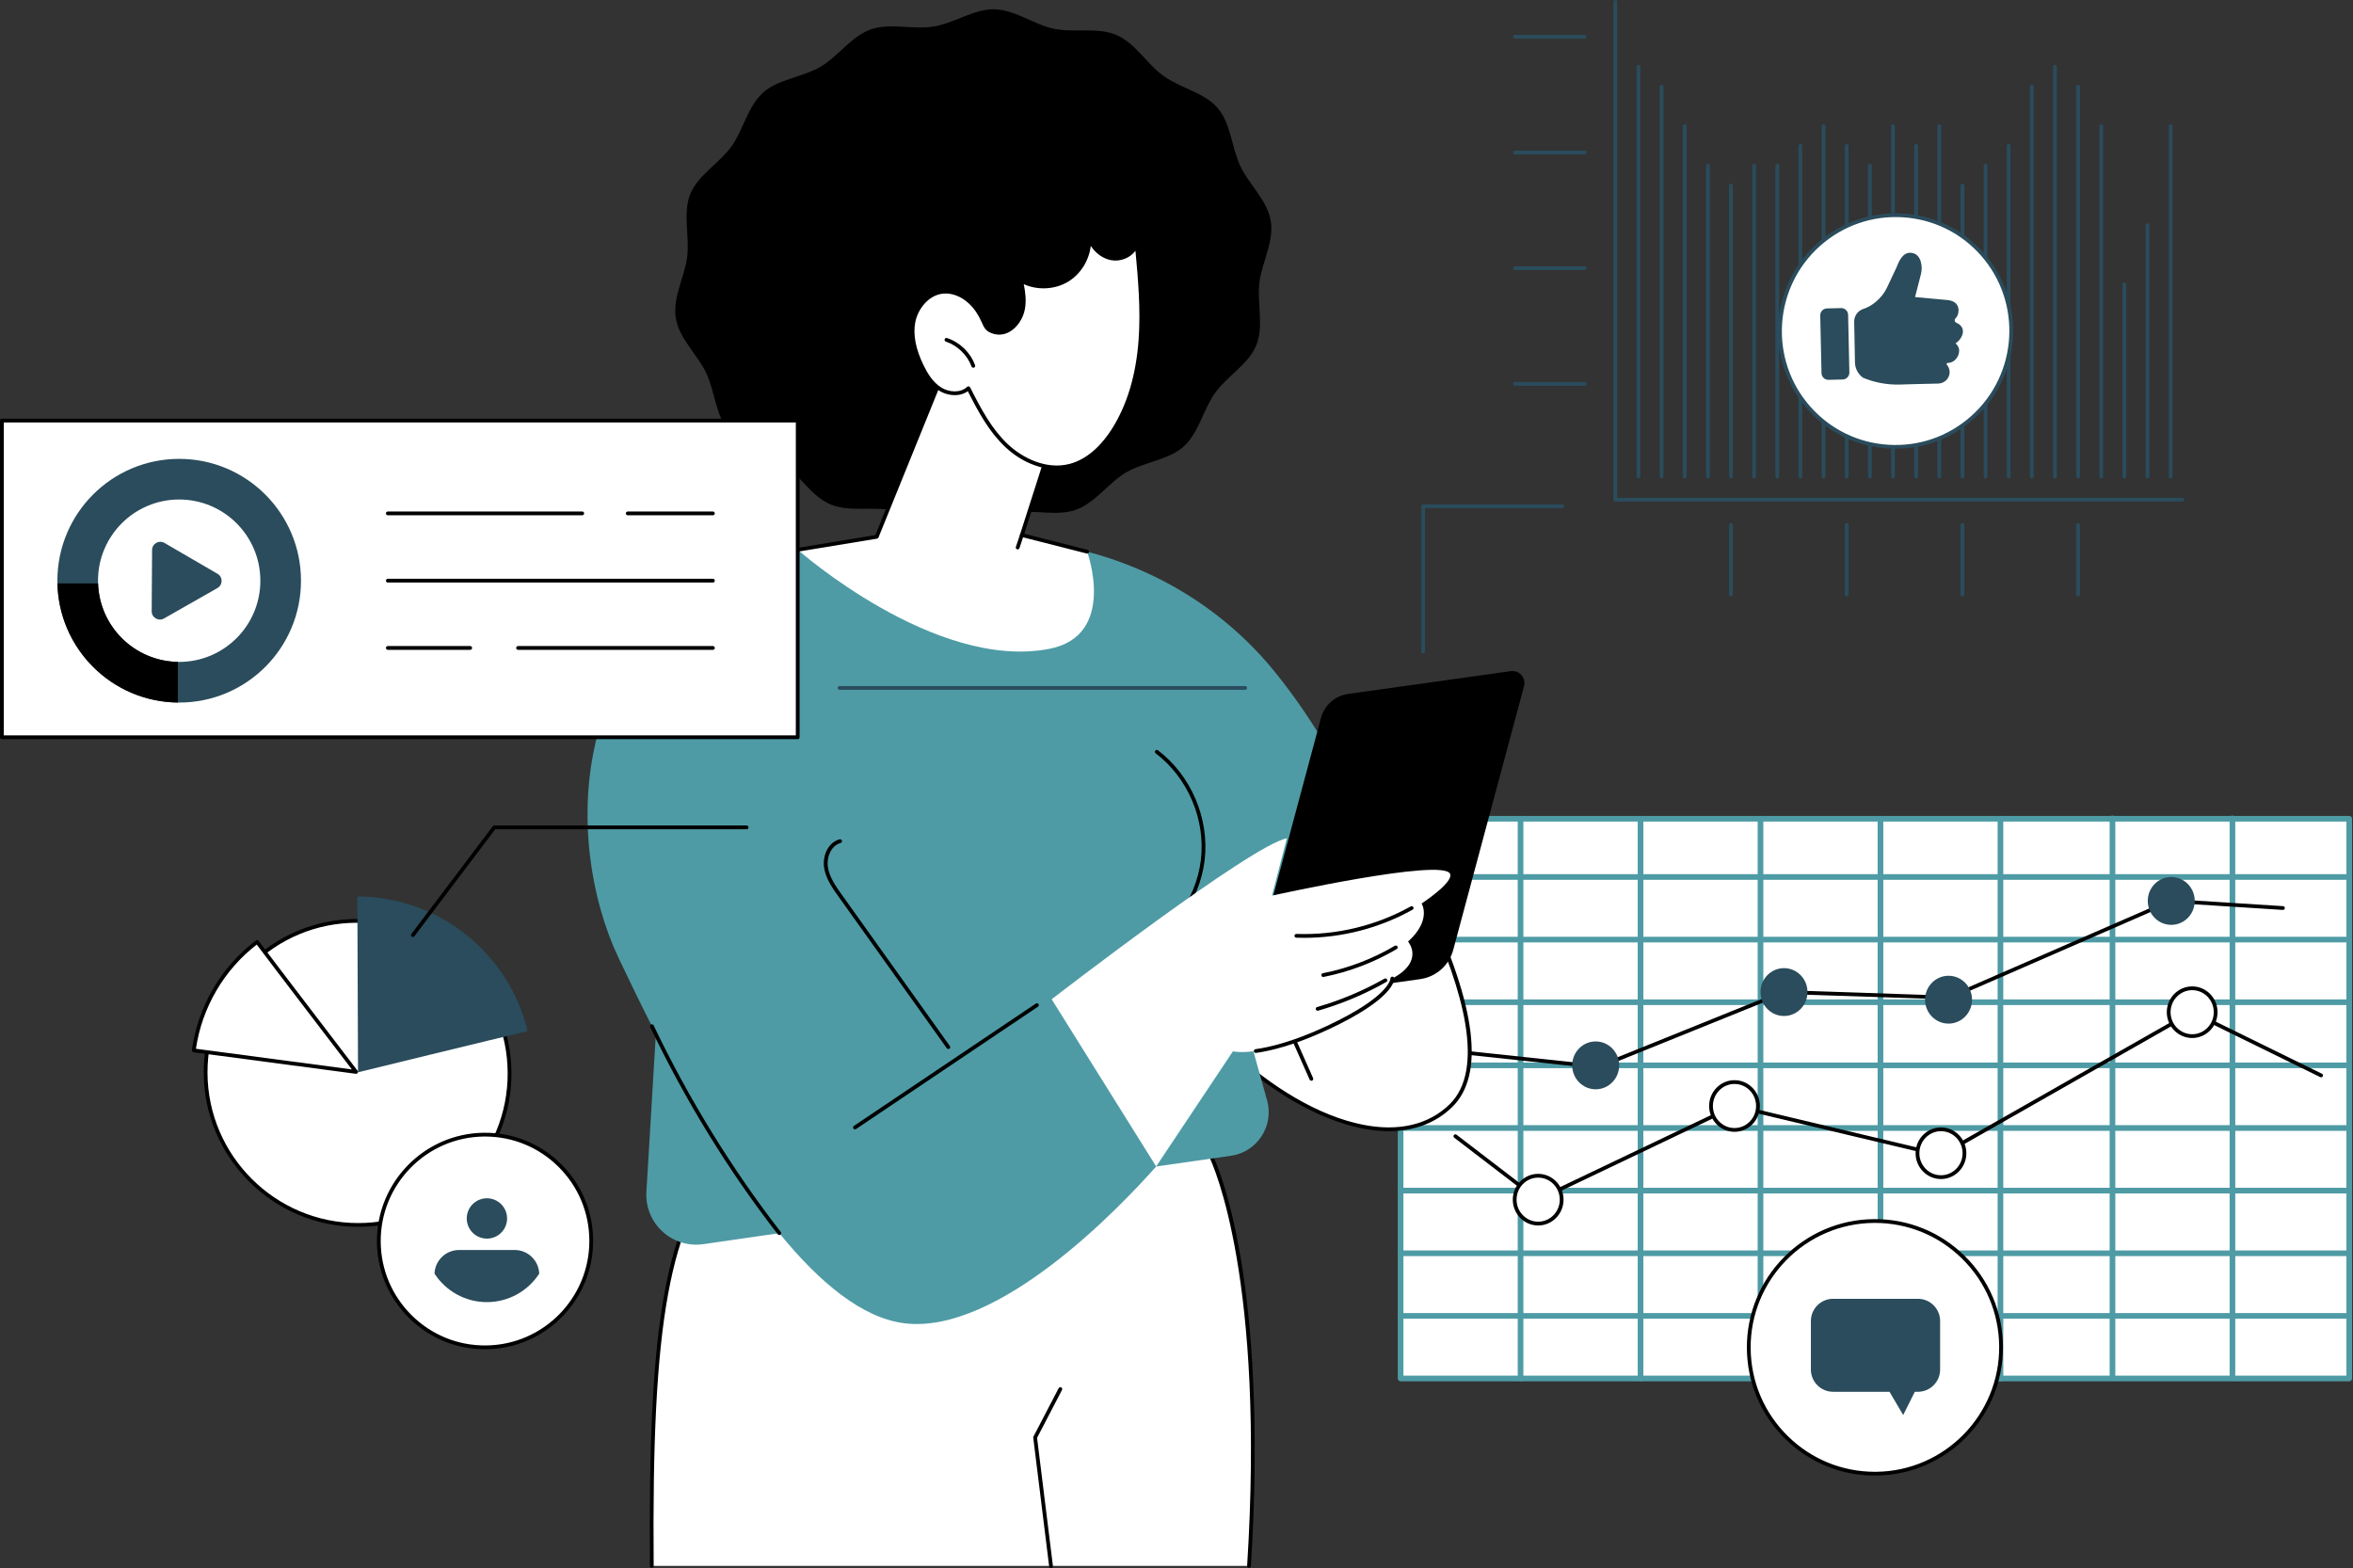 <svg width="1247" height="831" viewBox="0 0 1247 831" fill="none" xmlns="http://www.w3.org/2000/svg">
<rect x="0" y="0" width="1247" height="831" fill="#333333" stroke="none"/>
<g clip-path="url(#clip0_121_230)">
<path d="M1245 433.91H742.26V730.56H1245V433.91Z" fill="white"/>
<path d="M1245 732.06H742.26C741.43 732.06 740.76 731.39 740.76 730.56V433.91C740.76 433.08 741.43 432.41 742.26 432.41H1245C1245.83 432.41 1246.5 433.08 1246.5 433.91V730.56C1246.5 731.39 1245.83 732.06 1245 732.06ZM743.76 729.06H1243.5V435.41H743.76V729.06Z" fill="#4E9BA5"/>
<path d="M1245 698.88H742.26C741.43 698.88 740.76 698.21 740.76 697.38C740.76 696.55 741.43 695.88 742.26 695.88H1245C1245.83 695.88 1246.5 696.55 1246.5 697.38C1246.5 698.21 1245.83 698.88 1245 698.88Z" fill="#4E9BA5"/>
<path d="M1245 665.69H742.26C741.43 665.69 740.76 665.02 740.76 664.19C740.76 663.36 741.43 662.69 742.26 662.69H1245C1245.83 662.69 1246.5 663.36 1246.5 664.19C1246.5 665.02 1245.83 665.69 1245 665.69Z" fill="#4E9BA5"/>
<path d="M1245 632.5H742.26C741.43 632.5 740.76 631.83 740.76 631C740.76 630.17 741.43 629.5 742.26 629.5H1245C1245.83 629.5 1246.5 630.17 1246.5 631C1246.5 631.83 1245.83 632.5 1245 632.5Z" fill="#4E9BA5"/>
<path d="M1245 599.31H742.26C741.43 599.31 740.76 598.64 740.76 597.81C740.76 596.98 741.43 596.31 742.26 596.31H1245C1245.83 596.31 1246.5 596.98 1246.5 597.81C1246.5 598.64 1245.83 599.31 1245 599.31Z" fill="#4E9BA5"/>
<path d="M1245 566.12H742.26C741.43 566.12 740.76 565.45 740.76 564.62C740.76 563.79 741.43 563.12 742.26 563.12H1245C1245.83 563.12 1246.5 563.79 1246.5 564.62C1246.5 565.45 1245.83 566.12 1245 566.12Z" fill="#4E9BA5"/>
<path d="M1245 532.66H742.26C741.43 532.66 740.76 531.99 740.76 531.16C740.76 530.33 741.43 529.66 742.26 529.66H1245C1245.83 529.66 1246.5 530.33 1246.5 531.16C1246.5 531.99 1245.83 532.66 1245 532.66Z" fill="#4E9BA5"/>
<path d="M1245 499.48H742.26C741.43 499.48 740.76 498.81 740.76 497.98C740.76 497.15 741.43 496.48 742.26 496.48H1245C1245.83 496.48 1246.5 497.15 1246.5 497.98C1246.5 498.81 1245.83 499.48 1245 499.48Z" fill="#4E9BA5"/>
<path d="M1245 466.29H742.26C741.43 466.29 740.76 465.62 740.76 464.79C740.76 463.96 741.43 463.29 742.26 463.29H1245C1245.83 463.29 1246.5 463.96 1246.5 464.79C1246.5 465.62 1245.83 466.29 1245 466.29Z" fill="#4E9BA5"/>
<path d="M805.84 732.06C805.01 732.06 804.34 731.39 804.34 730.56V433.91C804.34 433.08 805.01 432.41 805.84 432.41C806.67 432.41 807.34 433.08 807.34 433.91V730.56C807.34 731.39 806.67 732.06 805.84 732.06Z" fill="#4E9BA5"/>
<path d="M869.42 732.06C868.59 732.06 867.92 731.39 867.92 730.56V433.91C867.92 433.08 868.59 432.41 869.42 432.41C870.25 432.41 870.92 433.08 870.92 433.91V730.56C870.92 731.39 870.25 732.06 869.42 732.06Z" fill="#4E9BA5"/>
<path d="M933 732.06C932.17 732.06 931.5 731.39 931.5 730.56V433.91C931.5 433.08 932.17 432.41 933 432.41C933.83 432.41 934.5 433.08 934.5 433.91V730.56C934.5 731.39 933.83 732.06 933 732.06Z" fill="#4E9BA5"/>
<path d="M996.58 732.06C995.75 732.06 995.08 731.39 995.08 730.56V433.91C995.08 433.08 995.75 432.41 996.58 432.41C997.41 432.41 998.08 433.08 998.08 433.91V730.56C998.08 731.39 997.41 732.06 996.58 732.06Z" fill="#4E9BA5"/>
<path d="M1060.16 732.06C1059.33 732.06 1058.66 731.39 1058.66 730.56V433.91C1058.66 433.08 1059.33 432.41 1060.16 432.41C1060.99 432.41 1061.66 433.08 1061.66 433.91V730.56C1061.66 731.39 1060.99 732.06 1060.16 732.06Z" fill="#4E9BA5"/>
<path d="M1119.53 731.88C1118.7 731.88 1118.03 731.21 1118.03 730.38V433.73C1118.03 432.9 1118.7 432.23 1119.53 432.23C1120.36 432.23 1121.03 432.9 1121.03 433.73V730.38C1121.03 731.21 1120.36 731.88 1119.53 731.88Z" fill="#4E9BA5"/>
<path d="M1183.11 731.88C1182.28 731.88 1181.61 731.21 1181.61 730.38V433.73C1181.61 432.9 1182.28 432.23 1183.11 432.23C1183.94 432.23 1184.61 432.9 1184.61 433.73V730.38C1184.61 731.21 1183.94 731.88 1183.11 731.88Z" fill="#4E9BA5"/>
<path d="M847.281 566.43C847.281 566.43 847.211 566.43 847.171 566.43L771.201 558.31C770.651 558.25 770.251 557.76 770.311 557.21C770.371 556.66 770.851 556.26 771.411 556.32L847.131 564.41L945.071 524.85C945.201 524.8 945.331 524.77 945.481 524.78L1032.99 527.69L1150.28 476.55C1150.42 476.49 1150.58 476.46 1150.74 476.47L1209.95 480.24C1210.5 480.28 1210.92 480.75 1210.88 481.3C1210.84 481.85 1210.36 482.26 1209.82 482.23L1150.85 478.48L1033.58 529.61C1033.44 529.67 1033.3 529.7 1033.15 529.69L945.621 526.78L847.651 566.35C847.531 566.4 847.401 566.42 847.271 566.42L847.281 566.43Z" fill="black"/>
<path d="M945.45 538.45C952.326 538.45 957.9 532.773 957.9 525.77C957.9 518.767 952.326 513.09 945.45 513.09C938.574 513.09 933 518.767 933 525.77C933 532.773 938.574 538.45 945.45 538.45Z" fill="#2A4C5C"/>
<path d="M1032.65 542.49C1039.53 542.49 1045.1 536.813 1045.1 529.81C1045.1 522.807 1039.53 517.13 1032.65 517.13C1025.77 517.13 1020.2 522.807 1020.2 529.81C1020.2 536.813 1025.77 542.49 1032.65 542.49Z" fill="#2A4C5C"/>
<path d="M1150.68 490.15C1157.56 490.15 1163.13 484.473 1163.13 477.47C1163.13 470.467 1157.56 464.79 1150.68 464.79C1143.8 464.79 1138.23 470.467 1138.23 477.47C1138.23 484.473 1143.8 490.15 1150.68 490.15Z" fill="#2A4C5C"/>
<path d="M845.649 577.3C852.525 577.3 858.099 571.623 858.099 564.62C858.099 557.617 852.525 551.94 845.649 551.94C838.773 551.94 833.199 557.617 833.199 564.62C833.199 571.623 838.773 577.3 845.649 577.3Z" fill="#2A4C5C"/>
<path d="M815.169 636.79C814.949 636.79 814.739 636.72 814.559 636.58L770.689 602.95C770.249 602.61 770.169 601.99 770.499 601.55C770.839 601.11 771.459 601.03 771.899 601.36L815.279 634.62L918.779 585.24C918.989 585.14 919.219 585.12 919.439 585.17L1028.47 611.13L1161.26 535.56C1161.55 535.4 1161.9 535.39 1162.2 535.53L1230.53 569.05C1231.03 569.29 1231.23 569.89 1230.99 570.39C1230.75 570.89 1230.15 571.09 1229.65 570.85L1161.8 537.56L1029.13 613.07C1028.91 613.2 1028.65 613.23 1028.4 613.17L919.329 587.2L815.599 636.69C815.459 636.76 815.319 636.79 815.169 636.79Z" fill="black"/>
<path d="M1028.64 623.86C1035.52 623.86 1041.09 618.183 1041.09 611.18C1041.09 604.177 1035.52 598.5 1028.64 598.5C1021.76 598.5 1016.19 604.177 1016.19 611.18C1016.19 618.183 1021.76 623.86 1028.64 623.86Z" fill="white"/>
<path d="M1028.64 624.86C1021.22 624.86 1015.19 618.72 1015.19 611.18C1015.19 603.64 1021.22 597.5 1028.64 597.5C1036.06 597.5 1042.09 603.64 1042.09 611.18C1042.09 618.72 1036.06 624.86 1028.64 624.86ZM1028.64 599.5C1022.33 599.5 1017.19 604.74 1017.19 611.18C1017.19 617.62 1022.33 622.86 1028.64 622.86C1034.95 622.86 1040.09 617.62 1040.09 611.18C1040.09 604.74 1034.95 599.5 1028.64 599.5Z" fill="black"/>
<path d="M919.219 598.83C926.095 598.83 931.669 593.153 931.669 586.15C931.669 579.147 926.095 573.47 919.219 573.47C912.344 573.47 906.77 579.147 906.77 586.15C906.77 593.153 912.344 598.83 919.219 598.83Z" fill="white"/>
<path d="M919.219 599.83C911.799 599.83 905.77 593.69 905.77 586.15C905.77 578.61 911.799 572.47 919.219 572.47C926.639 572.47 932.669 578.61 932.669 586.15C932.669 593.69 926.639 599.83 919.219 599.83ZM919.219 574.47C912.909 574.47 907.77 579.71 907.77 586.15C907.77 592.59 912.909 597.83 919.219 597.83C925.529 597.83 930.669 592.59 930.669 586.15C930.669 579.71 925.529 574.47 919.219 574.47Z" fill="black"/>
<path d="M815.171 648.47C822.047 648.47 827.621 642.793 827.621 635.79C827.621 628.787 822.047 623.11 815.171 623.11C808.295 623.11 802.721 628.787 802.721 635.79C802.721 642.793 808.295 648.47 815.171 648.47Z" fill="white"/>
<path d="M815.171 649.47C807.751 649.47 801.721 643.33 801.721 635.79C801.721 628.25 807.751 622.11 815.171 622.11C822.591 622.11 828.621 628.25 828.621 635.79C828.621 643.33 822.591 649.47 815.171 649.47ZM815.171 624.11C808.861 624.11 803.721 629.35 803.721 635.79C803.721 642.23 808.861 647.47 815.171 647.47C821.481 647.47 826.621 642.23 826.621 635.79C826.621 629.35 821.481 624.11 815.171 624.11Z" fill="black"/>
<path d="M1161.77 549.12C1168.65 549.12 1174.22 543.443 1174.22 536.44C1174.22 529.437 1168.65 523.76 1161.77 523.76C1154.89 523.76 1149.32 529.437 1149.32 536.44C1149.32 543.443 1154.89 549.12 1161.77 549.12Z" fill="white"/>
<path d="M1161.77 550.12C1154.35 550.12 1148.32 543.98 1148.32 536.44C1148.32 528.9 1154.35 522.76 1161.77 522.76C1169.19 522.76 1175.22 528.9 1175.22 536.44C1175.22 543.98 1169.19 550.12 1161.77 550.12ZM1161.77 524.76C1155.46 524.76 1150.32 530 1150.32 536.44C1150.32 542.88 1155.46 548.12 1161.77 548.12C1168.08 548.12 1173.22 542.88 1173.22 536.44C1173.22 530 1168.08 524.76 1161.77 524.76Z" fill="black"/>
<path d="M993.63 781.01C1030.56 781.01 1060.49 751.036 1060.49 714.06C1060.49 677.085 1030.56 647.11 993.63 647.11C956.704 647.11 926.77 677.085 926.77 714.06C926.77 751.036 956.704 781.01 993.63 781.01Z" fill="white"/>
<path d="M993.62 782.01C975.71 782.01 958.85 775.1 946.06 762.52C933.13 749.8 925.93 732.79 925.78 714.64C925.46 677.17 955.64 646.43 993.06 646.11C1011.21 645.95 1028.29 652.88 1041.21 665.6C1054.14 678.32 1061.34 695.33 1061.49 713.47C1061.81 750.94 1031.63 781.68 994.21 782C994.01 782 993.81 782 993.61 782L993.62 782.01ZM993.65 648.11C993.46 648.11 993.26 648.11 993.07 648.11C956.76 648.42 927.47 678.26 927.78 714.62C927.93 732.24 934.92 748.74 947.47 761.09C959.88 773.3 976.25 780.01 993.62 780.01C993.81 780.01 994 780.01 994.2 780.01C1030.51 779.7 1059.8 749.86 1059.49 713.5C1059.34 695.88 1052.35 679.38 1039.8 667.03C1027.39 654.82 1011.02 648.11 993.65 648.11Z" fill="black"/>
<path d="M1016.41 688.33H971.479C964.979 688.33 959.699 693.6 959.699 700.11V725.83C959.699 732.33 964.969 737.61 971.479 737.61H1001.37L1008.62 749.93L1014.78 737.61H1016.41C1022.91 737.61 1028.19 732.34 1028.19 725.83V700.11C1028.19 693.61 1022.92 688.33 1016.41 688.33Z" fill="#2A4C5C"/>
<path d="M661.94 829.86C672.09 668.81 641.15 611.33 641.15 611.33L385.42 611.78C352.26 649.84 344.39 704.03 345.43 829.86H661.94Z" fill="white"/>
<path d="M661.94 830.86C661.94 830.86 661.9 830.86 661.88 830.86C661.33 830.83 660.91 830.35 660.94 829.8C670.45 678.84 643.52 618.49 640.53 612.33L385.87 612.78C354.58 648.96 345.35 699.85 346.42 829.85C346.42 830.4 345.98 830.85 345.43 830.86C344.88 830.86 344.43 830.42 344.43 829.87C343.35 698.87 352.75 647.76 384.67 611.12C384.86 610.9 385.13 610.78 385.42 610.78L641.15 610.33C641.49 610.33 641.86 610.53 642.03 610.86C642.35 611.45 649.91 625.76 656.33 660.02C662.24 691.56 668.18 746.63 662.93 829.93C662.9 830.46 662.46 830.87 661.93 830.87L661.94 830.86Z" fill="black"/>
<path d="M557 831C556.5 831 556.07 830.63 556.01 830.12L547.58 761.95C547.55 761.75 547.59 761.55 547.69 761.37L561.05 735.71C561.3 735.22 561.91 735.03 562.4 735.28C562.89 735.53 563.08 736.14 562.82 736.63L549.61 762.02L558 829.88C558.07 830.43 557.68 830.93 557.13 831C557.09 831 557.05 831 557.01 831H557Z" fill="black"/>
<path d="M711.63 402.23C711.63 402.23 809.97 546.27 768.82 586.09C727.67 625.9 632.82 564.66 595.16 477.75L711.63 402.23Z" fill="white"/>
<path d="M736.05 599.5C731.54 599.5 726.81 599.011 721.88 598.031C674.66 588.631 619.78 537.09 594.24 478.15C594.05 477.7 594.2 477.18 594.61 476.91L711.08 401.391C711.54 401.091 712.14 401.221 712.45 401.671C712.7 402.031 737.3 438.21 756.55 478.8C782.55 533.62 786.91 569.96 769.5 586.8C760.82 595.2 749.41 599.49 736.04 599.49L736.05 599.5ZM596.41 478.13C621.86 536.2 675.84 586.83 722.27 596.07C741.15 599.83 757 596.13 768.12 585.37C806.62 548.12 719.16 415.28 711.35 403.61L596.42 478.13H596.41Z" fill="black"/>
<path d="M694.981 572.77C694.601 572.77 694.231 572.55 694.061 572.18L641.931 454.71C641.711 454.21 641.931 453.61 642.441 453.39C642.951 453.16 643.531 453.39 643.761 453.9L695.891 571.37C696.111 571.87 695.891 572.47 695.381 572.69C695.251 572.75 695.111 572.78 694.981 572.78V572.77Z" fill="black"/>
<path d="M675.301 355.69C638.381 310.37 582.201 285.14 523.761 286.12C523.761 286.12 443.261 282.79 402.891 296.24C299.621 334.3 298.641 446.3 327.881 507.82C333.371 519.37 340.011 533.15 347.581 547.96L342.571 631.61C341.571 648.34 356.171 661.77 372.751 659.37L413.001 653.56C434.171 679.56 456.911 698.6 479.471 701.32C529.281 707.33 593.751 639.67 612.731 618.2L652.281 612.56C666.271 610.56 675.301 596.72 671.501 583.11L657.071 531.46L741.561 483.36C741.561 483.36 722.181 413.23 675.311 355.7L675.301 355.69Z" fill="#4E9BA5"/>
<path d="M600.179 506.91C599.789 506.91 599.429 506.69 599.259 506.31C599.039 505.8 599.269 505.21 599.779 504.99C619.479 496.41 633.869 477.07 636.419 455.73C638.969 434.39 629.559 412.21 612.439 399.21C611.999 398.88 611.909 398.25 612.249 397.81C612.579 397.37 613.209 397.28 613.649 397.62C631.319 411.03 641.039 433.93 638.399 455.97C635.759 478 620.909 497.96 600.569 506.82C600.439 506.88 600.299 506.9 600.169 506.9L600.179 506.91Z" fill="black"/>
<path d="M502.571 555.95C502.261 555.95 501.951 555.8 501.761 555.53L444.391 475.17C441.191 470.68 437.561 465.6 436.721 459.6C435.891 453.64 438.751 446.49 444.961 444.82C445.501 444.68 446.041 444.99 446.191 445.53C446.331 446.06 446.021 446.61 445.481 446.76C440.411 448.12 438.011 454.35 438.711 459.33C439.481 464.85 442.961 469.72 446.021 474.02L503.391 554.38C503.711 554.83 503.611 555.45 503.161 555.78C502.981 555.91 502.781 555.97 502.581 555.97L502.571 555.95Z" fill="black"/>
<path d="M453.1 598.53C452.78 598.53 452.46 598.38 452.27 598.09C451.96 597.63 452.08 597.01 452.54 596.7L548.96 531.86C549.42 531.55 550.04 531.67 550.35 532.13C550.66 532.59 550.54 533.21 550.08 533.52L453.66 598.36C453.49 598.48 453.29 598.53 453.1 598.53Z" fill="black"/>
<path d="M412.99 654.55C412.69 654.55 412.4 654.42 412.2 654.16C386.13 620.53 363.38 583.56 344.58 544.27C344.34 543.77 344.55 543.17 345.05 542.94C345.55 542.7 346.14 542.91 346.38 543.41C365.12 582.57 387.8 619.42 413.78 652.94C414.12 653.38 414.04 654 413.6 654.34C413.42 654.48 413.2 654.55 412.99 654.55Z" fill="black"/>
<path d="M752.671 518.91L675.571 529.7C667.901 530.77 661.631 523.67 663.641 516.19L700.081 380.46C701.891 373.72 707.551 368.72 714.451 367.76L800.601 355.7C805.141 355.06 808.861 359.27 807.671 363.7L770.151 503.44C767.951 511.64 761.061 517.72 752.661 518.9L752.671 518.91Z" fill="black"/>
<path d="M612.72 618.2L557.34 529.58C557.34 529.58 663.76 447.35 682 444.31L674.11 474.66C674.11 474.66 764.96 454.5 768.5 463.14C770.39 467.74 753.39 478.84 753.39 478.84C753.39 478.84 758.95 487.46 746.22 499C746.22 499 755.19 509.34 737.86 518.59C737.86 518.59 738.54 528.27 703.71 544.59C668.88 560.91 653.39 557.2 653.39 557.2L612.72 618.19V618.2Z" fill="white"/>
<path d="M665.49 558.021C665 558.021 664.57 557.661 664.5 557.151C664.43 556.601 664.81 556.101 665.36 556.031C672.8 555.021 685.41 552.071 703.29 543.691C736.57 528.101 736.87 518.75 736.87 518.66C736.83 518.11 737.25 517.631 737.8 517.591C738.37 517.551 738.83 517.971 738.87 518.521C738.95 519.581 738.601 529.351 704.151 545.5C686.041 553.98 673.211 556.981 665.641 558.011C665.601 558.011 665.551 558.011 665.511 558.011L665.49 558.021Z" fill="black"/>
<path d="M691.13 497.02C689.75 497.02 688.36 497 686.98 496.95C686.43 496.93 686 496.47 686.02 495.92C686.04 495.37 686.55 494.94 687.05 494.96C708.19 495.7 729.15 490.66 747.64 480.37C748.12 480.1 748.73 480.28 749 480.76C749.27 481.24 749.09 481.85 748.61 482.12C731.01 491.91 711.22 497.03 691.12 497.03L691.13 497.02Z" fill="black"/>
<path d="M701.27 517.77C700.8 517.77 700.39 517.44 700.29 516.97C700.18 516.43 700.53 515.9 701.08 515.79C714.55 513.11 727.38 508.21 739.21 501.25C739.69 500.97 740.3 501.13 740.58 501.6C740.86 502.08 740.7 502.69 740.23 502.97C728.2 510.05 715.16 515.02 701.47 517.75C701.4 517.76 701.34 517.77 701.27 517.77Z" fill="black"/>
<path d="M698.28 535.66C697.85 535.66 697.45 535.37 697.32 534.94C697.17 534.41 697.47 533.86 698 533.7C710.44 530.12 722.46 525.06 733.72 518.67C734.2 518.4 734.81 518.57 735.08 519.05C735.35 519.53 735.19 520.14 734.7 520.41C723.31 526.89 711.14 532.01 698.55 535.63C698.46 535.66 698.36 535.67 698.27 535.67L698.28 535.66Z" fill="black"/>
<path d="M673.471 117.16C675.261 128.12 668.701 139.16 667.431 149.82C666.141 160.62 669.891 172.87 665.781 182.99C661.731 192.95 650.491 199.2 644.011 208.13C637.741 216.79 635.411 229.42 627.141 236.77C619.171 243.86 606.351 244.79 596.781 250.38C587.571 255.75 580.531 266.5 570.071 270.21C560.041 273.76 547.801 269.93 536.821 271.72C525.841 273.51 515.451 281.04 504.821 280.86C493.721 280.67 483.631 272.71 473.191 270.54C462.341 268.29 449.891 271.48 440.081 267.29C429.901 262.94 423.681 251.7 414.981 245.49C406.011 239.08 393.361 236.72 386.361 228.57C379.241 220.28 378.911 207.48 374.261 197.65C369.671 187.95 359.941 179.56 358.161 168.61C356.371 157.65 362.931 146.61 364.201 135.95C365.491 125.15 361.741 112.9 365.851 102.78C369.901 92.82 381.141 86.57 387.621 77.64C393.891 68.98 396.221 56.35 404.491 49C412.461 41.91 425.281 40.98 434.851 35.39C444.061 30.02 451.101 19.27 461.561 15.56C471.591 12.01 483.831 15.84 494.811 14.05C505.791 12.26 516.181 4.73 526.811 4.91C537.911 5.1 548.001 13.06 558.441 15.23C569.291 17.48 581.741 14.29 591.551 18.48C601.731 22.83 607.951 34.07 616.651 40.28C625.621 46.69 638.271 49.05 645.271 57.2C652.391 65.49 652.721 78.29 657.371 88.12C661.961 97.82 671.691 106.21 673.471 117.16Z" fill="black"/>
<path d="M502.41 191.33L464.64 284.47L422.76 291.36C422.76 291.36 495.47 355.64 556.08 343.87C592.32 336.83 576.15 292.37 576.15 292.37L541.54 283.57L558.36 231.04L502.41 191.34V191.33Z" fill="white"/>
<path d="M576.149 293.37C576.069 293.37 575.989 293.36 575.899 293.34L541.289 284.54C541.019 284.47 540.789 284.3 540.659 284.06C540.529 283.82 540.499 283.53 540.579 283.27L557.179 231.43L502.859 192.89L465.559 284.86C465.429 285.18 465.139 285.41 464.799 285.47L422.919 292.36C422.379 292.45 421.859 292.08 421.769 291.54C421.679 291 422.049 290.48 422.589 290.39L463.919 283.59L501.479 190.97C501.599 190.69 501.829 190.47 502.129 190.39C502.419 190.3 502.739 190.36 502.989 190.53L558.939 230.23C559.299 230.48 559.449 230.94 559.309 231.35L542.809 282.87L576.389 291.41C576.929 291.55 577.249 292.09 577.109 292.63C576.999 293.08 576.589 293.38 576.139 293.38L576.149 293.37Z" fill="black"/>
<path d="M539.33 291.16C539.23 291.16 539.12 291.14 539.01 291.11C538.49 290.93 538.2 290.37 538.38 289.84L540.58 283.24C540.75 282.72 541.32 282.43 541.84 282.61C542.36 282.79 542.65 283.35 542.47 283.88L540.27 290.48C540.13 290.9 539.74 291.16 539.32 291.16H539.33Z" fill="black"/>
<path d="M514.16 160.14C510.34 156.57 505.18 154.17 499.97 154.61C491.9 155.28 485.56 162.72 484.07 170.68C482.58 178.64 485.04 186.85 488.61 194.12C490.95 198.88 493.93 203.56 498.46 206.32C502.99 209.08 509.37 209.36 513.25 205.76C518.76 216.68 524.54 227.77 533.44 236.16C542.34 244.55 555.07 249.87 566.92 246.87C576.81 244.37 584.56 236.57 590.04 227.96C599.11 213.73 603.24 196.8 604.43 179.97C605.62 163.14 604.02 146.24 602.42 129.44C600.77 134.73 594.61 137.87 589.15 136.93C583.68 135.99 579.19 131.61 577.18 126.45C577.66 135.06 573.11 143.77 565.78 148.31C558.44 152.85 548.62 153.03 541.13 148.76C542.26 153.62 543.08 158.67 542.2 163.58C540.86 171.05 533.9 178.91 525.62 175.56C522.82 174.43 522.27 172.76 521.11 170.19C519.4 166.4 517.24 163 514.18 160.14H514.16Z" fill="white"/>
<path d="M560.11 248.7C550.79 248.7 540.81 244.49 532.74 236.89C524.32 228.96 518.72 218.81 512.91 207.32C508.47 210.52 502.17 209.76 497.93 207.18C492.83 204.08 489.79 198.81 487.71 194.57C483.32 185.64 481.77 177.54 483.09 170.5C484.55 162.68 490.8 154.36 499.89 153.61C504.99 153.19 510.45 155.3 514.85 159.41C517.74 162.11 520.09 165.5 522.01 169.78L522.27 170.37C523.24 172.55 523.77 173.74 525.98 174.64C528.72 175.75 531.4 175.59 533.97 174.18C537.49 172.24 540.4 167.91 541.21 163.42C542.09 158.53 541.17 153.38 540.15 149C540.06 148.61 540.21 148.21 540.53 147.97C540.85 147.73 541.28 147.71 541.62 147.9C548.76 151.97 558.26 151.8 565.25 147.47C572.24 143.14 576.63 134.72 576.18 126.51C576.15 126.02 576.49 125.58 576.97 125.48C577.46 125.38 577.94 125.64 578.11 126.09C580.13 131.26 584.53 135.13 589.32 135.95C594.48 136.84 600.04 133.72 601.47 129.15C601.61 128.69 602.06 128.4 602.53 128.45C603 128.5 603.38 128.88 603.42 129.35C605 145.93 606.63 163.08 605.43 180.04C604.07 199.18 599.18 215.48 590.89 228.5C586.27 235.75 578.4 245 567.17 247.84C564.9 248.42 562.53 248.7 560.12 248.7H560.11ZM513.24 204.76C513.3 204.76 513.36 204.76 513.42 204.78C513.73 204.84 513.99 205.03 514.14 205.31C520.07 217.08 525.67 227.47 534.12 235.43C541.69 242.56 554.2 249.05 566.67 245.9C577.26 243.22 584.76 234.37 589.19 227.43C597.31 214.69 602.1 198.7 603.43 179.9C604.54 164.25 603.2 148.36 601.75 132.91C598.99 136.62 593.9 138.76 588.98 137.91C584.68 137.17 580.68 134.32 578.06 130.32C577.2 137.9 572.78 145.14 566.3 149.15C559.32 153.47 550.04 153.98 542.55 150.6C543.4 154.69 543.97 159.27 543.17 163.75C542.25 168.88 539.01 173.66 534.93 175.91C531.86 177.61 528.5 177.8 525.23 176.48C522.27 175.28 521.47 173.47 520.44 171.17L520.18 170.59C518.34 166.5 516.21 163.41 513.48 160.86C509.49 157.14 504.59 155.22 500.05 155.59C492.04 156.25 486.34 163.95 485.05 170.85C483.81 177.46 485.31 185.13 489.5 193.67C491.46 197.67 494.31 202.62 498.97 205.46C502.9 207.86 508.84 208.47 512.56 205.02C512.75 204.85 512.99 204.75 513.24 204.75V204.76Z" fill="black"/>
<path d="M515.81 194.89C515.4 194.89 515.02 194.64 514.87 194.23C512.63 188.14 507.42 183.09 501.26 181.04C500.74 180.87 500.45 180.3 500.63 179.78C500.8 179.26 501.37 178.97 501.89 179.15C508.72 181.41 514.27 186.79 516.75 193.55C516.94 194.07 516.67 194.64 516.16 194.83C516.05 194.87 515.93 194.89 515.82 194.89H515.81Z" fill="black"/>
<path d="M1156.58 265.82H856.051C855.501 265.82 855.051 265.37 855.051 264.82V1C855.051 0.45 855.501 0 856.051 0C856.601 0 857.051 0.45 857.051 1V263.82H1156.58C1157.13 263.82 1157.58 264.27 1157.58 264.82C1157.58 265.37 1157.13 265.82 1156.58 265.82Z" fill="#2A4C5C"/>
<path d="M868.32 253.56C867.77 253.56 867.32 253.11 867.32 252.56V35.37C867.32 34.82 867.77 34.37 868.32 34.37C868.87 34.37 869.32 34.82 869.32 35.37V252.56C869.32 253.11 868.87 253.56 868.32 253.56Z" fill="#2A4C5C"/>
<path d="M880.58 253.56C880.03 253.56 879.58 253.11 879.58 252.56V45.86C879.58 45.31 880.03 44.86 880.58 44.86C881.13 44.86 881.58 45.31 881.58 45.86V252.56C881.58 253.11 881.13 253.56 880.58 253.56Z" fill="#2A4C5C"/>
<path d="M892.84 253.56C892.29 253.56 891.84 253.11 891.84 252.56V66.84C891.84 66.29 892.29 65.84 892.84 65.84C893.39 65.84 893.84 66.29 893.84 66.84V252.56C893.84 253.11 893.39 253.56 892.84 253.56Z" fill="#2A4C5C"/>
<path d="M905.109 253.56C904.559 253.56 904.109 253.11 904.109 252.56V87.82C904.109 87.27 904.559 86.82 905.109 86.82C905.659 86.82 906.109 87.27 906.109 87.82V252.56C906.109 253.11 905.659 253.56 905.109 253.56Z" fill="#2A4C5C"/>
<path d="M917.369 253.56C916.819 253.56 916.369 253.11 916.369 252.56V98.31C916.369 97.76 916.819 97.31 917.369 97.31C917.919 97.31 918.369 97.76 918.369 98.31V252.56C918.369 253.11 917.919 253.56 917.369 253.56Z" fill="#2A4C5C"/>
<path d="M929.631 253.56C929.081 253.56 928.631 253.11 928.631 252.56V87.82C928.631 87.27 929.081 86.82 929.631 86.82C930.181 86.82 930.631 87.27 930.631 87.82V252.56C930.631 253.11 930.181 253.56 929.631 253.56Z" fill="#2A4C5C"/>
<path d="M941.9 253.56C941.35 253.56 940.9 253.11 940.9 252.56V87.82C940.9 87.27 941.35 86.82 941.9 86.82C942.45 86.82 942.9 87.27 942.9 87.82V252.56C942.9 253.11 942.45 253.56 941.9 253.56Z" fill="#2A4C5C"/>
<path d="M954.16 253.56C953.61 253.56 953.16 253.11 953.16 252.56V77.33C953.16 76.78 953.61 76.33 954.16 76.33C954.71 76.33 955.16 76.78 955.16 77.33V252.56C955.16 253.11 954.71 253.56 954.16 253.56Z" fill="#2A4C5C"/>
<path d="M966.42 253.56C965.87 253.56 965.42 253.11 965.42 252.56V66.84C965.42 66.29 965.87 65.84 966.42 65.84C966.97 65.84 967.42 66.29 967.42 66.84V252.56C967.42 253.11 966.97 253.56 966.42 253.56Z" fill="#2A4C5C"/>
<path d="M978.68 253.56C978.13 253.56 977.68 253.11 977.68 252.56V77.33C977.68 76.78 978.13 76.33 978.68 76.33C979.23 76.33 979.68 76.78 979.68 77.33V252.56C979.68 253.11 979.23 253.56 978.68 253.56Z" fill="#2A4C5C"/>
<path d="M990.949 253.56C990.399 253.56 989.949 253.11 989.949 252.56V87.82C989.949 87.27 990.399 86.82 990.949 86.82C991.499 86.82 991.949 87.27 991.949 87.82V252.56C991.949 253.11 991.499 253.56 990.949 253.56Z" fill="#2A4C5C"/>
<path d="M1003.21 253.56C1002.66 253.56 1002.21 253.11 1002.21 252.56V66.84C1002.21 66.29 1002.66 65.84 1003.21 65.84C1003.76 65.84 1004.21 66.29 1004.21 66.84V252.56C1004.21 253.11 1003.76 253.56 1003.21 253.56Z" fill="#2A4C5C"/>
<path d="M1015.47 253.56C1014.92 253.56 1014.47 253.11 1014.47 252.56V77.33C1014.47 76.78 1014.92 76.33 1015.47 76.33C1016.02 76.33 1016.47 76.78 1016.47 77.33V252.56C1016.47 253.11 1016.02 253.56 1015.47 253.56Z" fill="#2A4C5C"/>
<path d="M1027.74 253.56C1027.19 253.56 1026.74 253.11 1026.74 252.56V66.84C1026.74 66.29 1027.19 65.84 1027.74 65.84C1028.29 65.84 1028.74 66.29 1028.74 66.84V252.56C1028.74 253.11 1028.29 253.56 1027.74 253.56Z" fill="#2A4C5C"/>
<path d="M1040 253.56C1039.45 253.56 1039 253.11 1039 252.56V98.31C1039 97.76 1039.45 97.31 1040 97.31C1040.55 97.31 1041 97.76 1041 98.31V252.56C1041 253.11 1040.55 253.56 1040 253.56Z" fill="#2A4C5C"/>
<path d="M1052.26 253.56C1051.71 253.56 1051.26 253.11 1051.26 252.56V87.82C1051.26 87.27 1051.71 86.82 1052.26 86.82C1052.81 86.82 1053.26 87.27 1053.26 87.82V252.56C1053.26 253.11 1052.81 253.56 1052.26 253.56Z" fill="#2A4C5C"/>
<path d="M1064.53 253.56C1063.98 253.56 1063.53 253.11 1063.53 252.56V77.33C1063.53 76.78 1063.98 76.33 1064.53 76.33C1065.08 76.33 1065.53 76.78 1065.53 77.33V252.56C1065.53 253.11 1065.08 253.56 1064.53 253.56Z" fill="#2A4C5C"/>
<path d="M1076.79 253.56C1076.24 253.56 1075.79 253.11 1075.79 252.56V45.86C1075.79 45.31 1076.24 44.86 1076.79 44.86C1077.34 44.86 1077.79 45.31 1077.79 45.86V252.56C1077.79 253.11 1077.34 253.56 1076.79 253.56Z" fill="#2A4C5C"/>
<path d="M1089.05 253.56C1088.5 253.56 1088.05 253.11 1088.05 252.56V35.37C1088.05 34.82 1088.5 34.37 1089.05 34.37C1089.6 34.37 1090.05 34.82 1090.05 35.37V252.56C1090.05 253.11 1089.6 253.56 1089.05 253.56Z" fill="#2A4C5C"/>
<path d="M1101.31 253.56C1100.76 253.56 1100.31 253.11 1100.31 252.56V45.86C1100.31 45.31 1100.76 44.86 1101.31 44.86C1101.86 44.86 1102.31 45.31 1102.31 45.86V252.56C1102.31 253.11 1101.86 253.56 1101.31 253.56Z" fill="#2A4C5C"/>
<path d="M1113.58 253.56C1113.03 253.56 1112.58 253.11 1112.58 252.56V66.84C1112.58 66.29 1113.03 65.84 1113.58 65.84C1114.13 65.84 1114.58 66.29 1114.58 66.84V252.56C1114.58 253.11 1114.13 253.56 1113.58 253.56Z" fill="#2A4C5C"/>
<path d="M1125.84 253.56C1125.29 253.56 1124.84 253.11 1124.84 252.56V150.76C1124.84 150.21 1125.29 149.76 1125.84 149.76C1126.39 149.76 1126.84 150.21 1126.84 150.76V252.56C1126.84 253.11 1126.39 253.56 1125.84 253.56Z" fill="#2A4C5C"/>
<path d="M1138.1 253.56C1137.55 253.56 1137.1 253.11 1137.1 252.56V119.28C1137.1 118.73 1137.55 118.28 1138.1 118.28C1138.65 118.28 1139.1 118.73 1139.1 119.28V252.55C1139.1 253.1 1138.65 253.55 1138.1 253.55V253.56Z" fill="#2A4C5C"/>
<path d="M1150.37 253.56C1149.82 253.56 1149.37 253.11 1149.37 252.56V66.84C1149.37 66.29 1149.82 65.84 1150.37 65.84C1150.92 65.84 1151.37 66.29 1151.37 66.84V252.56C1151.37 253.11 1150.92 253.56 1150.37 253.56Z" fill="#2A4C5C"/>
<path d="M839.82 204.49H802.9C802.35 204.49 801.9 204.04 801.9 203.49C801.9 202.94 802.35 202.49 802.9 202.49H839.82C840.37 202.49 840.82 202.94 840.82 203.49C840.82 204.04 840.37 204.49 839.82 204.49Z" fill="#2A4C5C"/>
<path d="M839.82 143.15H802.9C802.35 143.15 801.9 142.7 801.9 142.15C801.9 141.6 802.35 141.15 802.9 141.15H839.82C840.37 141.15 840.82 141.6 840.82 142.15C840.82 142.7 840.37 143.15 839.82 143.15Z" fill="#2A4C5C"/>
<path d="M839.82 81.82H802.9C802.35 81.82 801.9 81.37 801.9 80.82C801.9 80.27 802.35 79.82 802.9 79.82H839.82C840.37 79.82 840.82 80.27 840.82 80.82C840.82 81.37 840.37 81.82 839.82 81.82Z" fill="#2A4C5C"/>
<path d="M839.82 20.49H802.9C802.35 20.49 801.9 20.04 801.9 19.49C801.9 18.94 802.35 18.49 802.9 18.49H839.82C840.37 18.49 840.82 18.94 840.82 19.49C840.82 20.04 840.37 20.49 839.82 20.49Z" fill="#2A4C5C"/>
<path d="M917.369 316.1C916.819 316.1 916.369 315.65 916.369 315.1V278.17C916.369 277.62 916.819 277.17 917.369 277.17C917.919 277.17 918.369 277.62 918.369 278.17V315.1C918.369 315.65 917.919 316.1 917.369 316.1Z" fill="#2A4C5C"/>
<path d="M978.68 316.1C978.13 316.1 977.68 315.65 977.68 315.1V278.17C977.68 277.62 978.13 277.17 978.68 277.17C979.23 277.17 979.68 277.62 979.68 278.17V315.1C979.68 315.65 979.23 316.1 978.68 316.1Z" fill="#2A4C5C"/>
<path d="M1040 316.1C1039.45 316.1 1039 315.65 1039 315.1V278.17C1039 277.62 1039.45 277.17 1040 277.17C1040.55 277.17 1041 277.62 1041 278.17V315.1C1041 315.65 1040.55 316.1 1040 316.1Z" fill="#2A4C5C"/>
<path d="M1101.31 316.1C1100.76 316.1 1100.31 315.65 1100.31 315.1V278.17C1100.31 277.62 1100.76 277.17 1101.31 277.17C1101.86 277.17 1102.31 277.62 1102.31 278.17V315.1C1102.31 315.65 1101.86 316.1 1101.31 316.1Z" fill="#2A4C5C"/>
<path d="M754.211 346.31C753.661 346.31 753.211 345.86 753.211 345.31V268.32C753.211 267.77 753.661 267.32 754.211 267.32H827.901C828.451 267.32 828.901 267.77 828.901 268.32C828.901 268.87 828.451 269.32 827.901 269.32H755.211V345.31C755.211 345.86 754.761 346.31 754.211 346.31Z" fill="#2A4C5C"/>
<path d="M1059.74 202.096C1074.51 171.561 1061.79 134.856 1031.32 120.113C1000.85 105.37 964.172 118.172 949.398 148.707C934.623 179.242 947.347 215.947 977.818 230.69C1008.29 245.433 1044.97 232.631 1059.74 202.096Z" fill="white"/>
<path d="M1004.59 237.83C1003.31 237.83 1002.03 237.79 1000.74 237.71C984.14 236.71 968.94 229.29 957.92 216.84C935.16 191.11 937.58 151.59 963.32 128.76C975.8 117.69 991.83 112.14 1008.46 113.15C1025.06 114.15 1040.26 121.57 1051.28 134.02C1074.04 159.75 1071.62 199.27 1045.88 222.1C1034.36 232.32 1019.83 237.82 1004.58 237.82L1004.59 237.83ZM959.42 215.52C970.08 227.57 984.8 234.75 1000.86 235.72C1016.96 236.7 1032.47 231.33 1044.55 220.61C1069.46 198.51 1071.81 160.26 1049.78 135.35C1039.12 123.3 1024.4 116.12 1008.34 115.15C992.25 114.18 976.73 119.54 964.65 130.26C939.74 152.36 937.39 190.61 959.42 215.52Z" fill="#2A4C5C"/>
<path d="M1014.91 157.44L1018.02 145.32C1019.09 141.19 1018.05 135.26 1013.92 134.19C1009.79 133.12 1007.25 135.93 1005.12 141.62L999.94 152.62C997.21 158.32 991.68 162.44 987.65 163.67C984.64 164.59 982.59 167.38 982.65 170.53L983.06 192.07C983.12 195.29 984.7 198.3 987.31 200.18C993.37 202.71 999.89 203.94 1006.46 203.81C1006.46 203.81 1019.85 203.39 1027.16 203.28C1030.57 203.23 1033.38 200.4 1033.23 196.99C1033.17 195.59 1032.63 194.32 1031.77 193.33C1031.51 193.03 1031.69 192.38 1032.08 192.34L1032.91 192.3C1035.89 191.94 1037.74 189.26 1038.17 187C1038.47 185.44 1038.27 183.81 1036.38 181.92C1038.33 180.8 1040.36 178 1040.28 175.54C1040.2 173.14 1038.52 171.79 1036.77 171.03C1035.85 170.63 1035.61 169.43 1036.34 168.73C1037.25 167.86 1037.93 166.5 1037.97 164.43C1037.91 161.11 1035.65 159.32 1031.87 158.99C1025.12 158.39 1014.93 157.44 1014.93 157.44H1014.91Z" fill="#2A4C5C"/>
<path d="M969.061 201.3L976.541 201.12C978.551 201.07 980.141 199.4 980.101 197.39L979.431 166.84C979.391 164.83 977.721 163.23 975.701 163.28L968.221 163.46C966.211 163.51 964.621 165.18 964.661 167.19L965.331 197.74C965.371 199.75 967.041 201.35 969.061 201.3Z" fill="#2A4C5C"/>
<path d="M422.76 222.89H1V390.74H422.76V222.89Z" fill="white"/>
<path d="M422.76 391.74H1C0.45 391.74 0 391.29 0 390.74V222.89C0 222.34 0.45 221.89 1 221.89H422.76C423.31 221.89 423.76 222.34 423.76 222.89V390.74C423.76 391.29 423.31 391.74 422.76 391.74ZM2 389.74H421.76V223.89H2V389.74Z" fill="black"/>
<path d="M115.281 304.1L87.141 287.73C84.251 286.05 80.621 288.12 80.601 291.46L80.391 323.97C80.371 327.32 83.981 329.44 86.901 327.78L115.251 311.64C118.171 309.98 118.191 305.78 115.291 304.1H115.281Z" fill="#2A4C5C"/>
<path d="M94.96 243.19C59.31 243.19 30.41 272.1 30.41 307.77C30.41 343.44 59.31 372.34 94.96 372.34C130.61 372.34 159.51 343.43 159.51 307.77C159.51 272.11 130.61 243.19 94.96 243.19ZM94.96 350.8C71.2 350.8 51.94 331.53 51.94 307.76C51.94 283.99 71.2 264.72 94.96 264.72C118.72 264.72 137.98 283.99 137.98 307.76C137.98 331.53 118.72 350.8 94.96 350.8Z" fill="#2A4C5C"/>
<path d="M51.979 309.2H30.449C31.209 343.96 59.409 371.94 94.249 372.32V350.78C71.299 350.4 52.729 332.06 51.979 309.2Z" fill="black"/>
<path d="M249.199 344.39H205.529C204.979 344.39 204.529 343.94 204.529 343.39C204.529 342.84 204.979 342.39 205.529 342.39H249.199C249.749 342.39 250.199 342.84 250.199 343.39C250.199 343.94 249.749 344.39 249.199 344.39Z" fill="black"/>
<path d="M377.821 344.39H274.551C274.001 344.39 273.551 343.94 273.551 343.39C273.551 342.84 274.001 342.39 274.551 342.39H377.821C378.371 342.39 378.821 342.84 378.821 343.39C378.821 343.94 378.371 344.39 377.821 344.39Z" fill="black"/>
<path d="M377.819 308.74H205.529C204.979 308.74 204.529 308.29 204.529 307.74C204.529 307.19 204.979 306.74 205.529 306.74H377.819C378.369 306.74 378.819 307.19 378.819 307.74C378.819 308.29 378.369 308.74 377.819 308.74Z" fill="black"/>
<path d="M308.569 273.09H205.529C204.979 273.09 204.529 272.64 204.529 272.09C204.529 271.54 204.979 271.09 205.529 271.09H308.569C309.119 271.09 309.569 271.54 309.569 272.09C309.569 272.64 309.119 273.09 308.569 273.09Z" fill="black"/>
<path d="M377.82 273.09H332.68C332.13 273.09 331.68 272.64 331.68 272.09C331.68 271.54 332.13 271.09 332.68 271.09H377.82C378.37 271.09 378.82 271.54 378.82 272.09C378.82 272.64 378.37 273.09 377.82 273.09Z" fill="black"/>
<path d="M659.91 365.59H444.92C444.37 365.59 443.92 365.14 443.92 364.59C443.92 364.04 444.37 363.59 444.92 363.59H659.91C660.46 363.59 660.91 364.04 660.91 364.59C660.91 365.14 660.46 365.59 659.91 365.59Z" fill="#2A4C5C"/>
<path d="M243.652 628.475C276.577 598.682 279.024 547.736 249.117 514.684C219.21 481.631 168.273 478.988 135.348 508.781C102.422 538.573 99.975 589.519 129.882 622.572C159.79 655.624 210.726 658.267 243.652 628.475Z" fill="white"/>
<path d="M189.819 650.18C144.859 650.18 108.139 613.59 107.969 568.62C107.889 546.82 116.289 526.34 131.639 510.93C146.979 495.53 167.419 487.05 189.199 487.05C234.159 487.05 270.879 523.64 271.049 568.61C271.129 590.41 262.729 610.89 247.379 626.3C232.039 641.7 211.599 650.18 189.819 650.18ZM189.199 489.04C167.959 489.04 148.019 497.31 133.059 512.34C118.089 527.37 109.889 547.36 109.969 568.62C110.139 612.5 145.959 648.19 189.819 648.19C211.059 648.19 230.999 639.92 245.959 624.89C260.929 609.86 269.129 589.87 269.049 568.61C268.879 524.73 233.059 489.04 189.199 489.04Z" fill="black"/>
<path d="M257.05 714.06C288.138 714.06 313.34 688.827 313.34 657.7C313.34 626.573 288.138 601.34 257.05 601.34C225.962 601.34 200.76 626.573 200.76 657.7C200.76 688.827 225.962 714.06 257.05 714.06Z" fill="white"/>
<path d="M257.03 715.06C241.91 715.06 227.68 709.23 216.88 698.6C205.97 687.86 199.89 673.5 199.76 658.18C199.49 626.55 224.97 600.6 256.56 600.33C271.86 600.2 286.3 606.04 297.21 616.78C308.12 627.52 314.2 641.88 314.33 657.2C314.6 688.83 289.12 714.78 257.53 715.05C257.36 715.05 257.19 715.05 257.03 715.05V715.06ZM257.06 602.33C256.9 602.33 256.74 602.33 256.57 602.33C226.08 602.59 201.5 627.64 201.76 658.16C201.89 672.95 207.76 686.8 218.29 697.17C228.82 707.54 242.77 713.2 257.52 713.05C288.01 712.79 312.59 687.74 312.33 657.22C312.2 642.43 306.33 628.58 295.8 618.21C285.38 607.96 271.64 602.33 257.05 602.33H257.06Z" fill="black"/>
<path d="M243.25 662.47C236.26 662.47 230.53 668.06 230.27 674.99C236.16 684.07 246.39 690.09 258.02 690.09C269.65 690.09 279.88 684.08 285.77 674.99C285.51 668.06 279.78 662.47 272.79 662.47H243.26H243.25Z" fill="#2A4C5C"/>
<path d="M261.009 656.018C266.682 654.382 269.954 648.457 268.318 642.784C266.681 637.112 260.756 633.84 255.084 635.476C249.411 637.112 246.139 643.037 247.775 648.71C249.411 654.382 255.336 657.655 261.009 656.018Z" fill="#2A4C5C"/>
<path d="M279.651 546.49C269.861 505.65 233.121 475.23 189.381 475.11L189.741 568.28C189.741 568.28 264.661 549.95 279.651 546.49Z" fill="#2A4C5C"/>
<path d="M136.261 499.21C117.601 513.25 105.741 534.14 102.711 556.68C123.801 559.5 188.741 568.08 188.741 568.08C188.741 568.08 144.861 510.75 136.261 499.21Z" fill="white"/>
<path d="M188.74 569.08C188.74 569.08 188.65 569.08 188.61 569.08C187.96 568.99 123.42 560.46 102.57 557.68C102.31 557.64 102.07 557.51 101.91 557.3C101.75 557.09 101.68 556.82 101.71 556.56C104.81 533.51 117.18 512.32 135.65 498.43C135.86 498.27 136.13 498.2 136.39 498.24C136.65 498.28 136.89 498.42 137.05 498.63C145.55 510.04 189.09 566.92 189.52 567.49C189.77 567.81 189.79 568.25 189.59 568.6C189.41 568.91 189.08 569.1 188.72 569.1L188.74 569.08ZM103.84 555.82C123.23 558.41 174.76 565.22 186.48 566.77C178.96 556.94 144.8 512.28 136.06 500.61C118.72 513.99 107.03 534.01 103.84 555.81V555.82Z" fill="black"/>
<path d="M218.819 496.57C218.609 496.57 218.399 496.5 218.219 496.37C217.779 496.04 217.689 495.41 218.019 494.97L261.149 437.89C261.339 437.64 261.629 437.49 261.949 437.49H395.689C396.239 437.49 396.689 437.94 396.689 438.49C396.689 439.04 396.239 439.49 395.689 439.49H262.439L219.609 496.17C219.409 496.43 219.109 496.57 218.809 496.57H218.819Z" fill="black"/>
</g>
<defs>
<clipPath id="clip0_121_230">
<rect width="1246.5" height="831" fill="white"/>
</clipPath>
</defs>
</svg>
